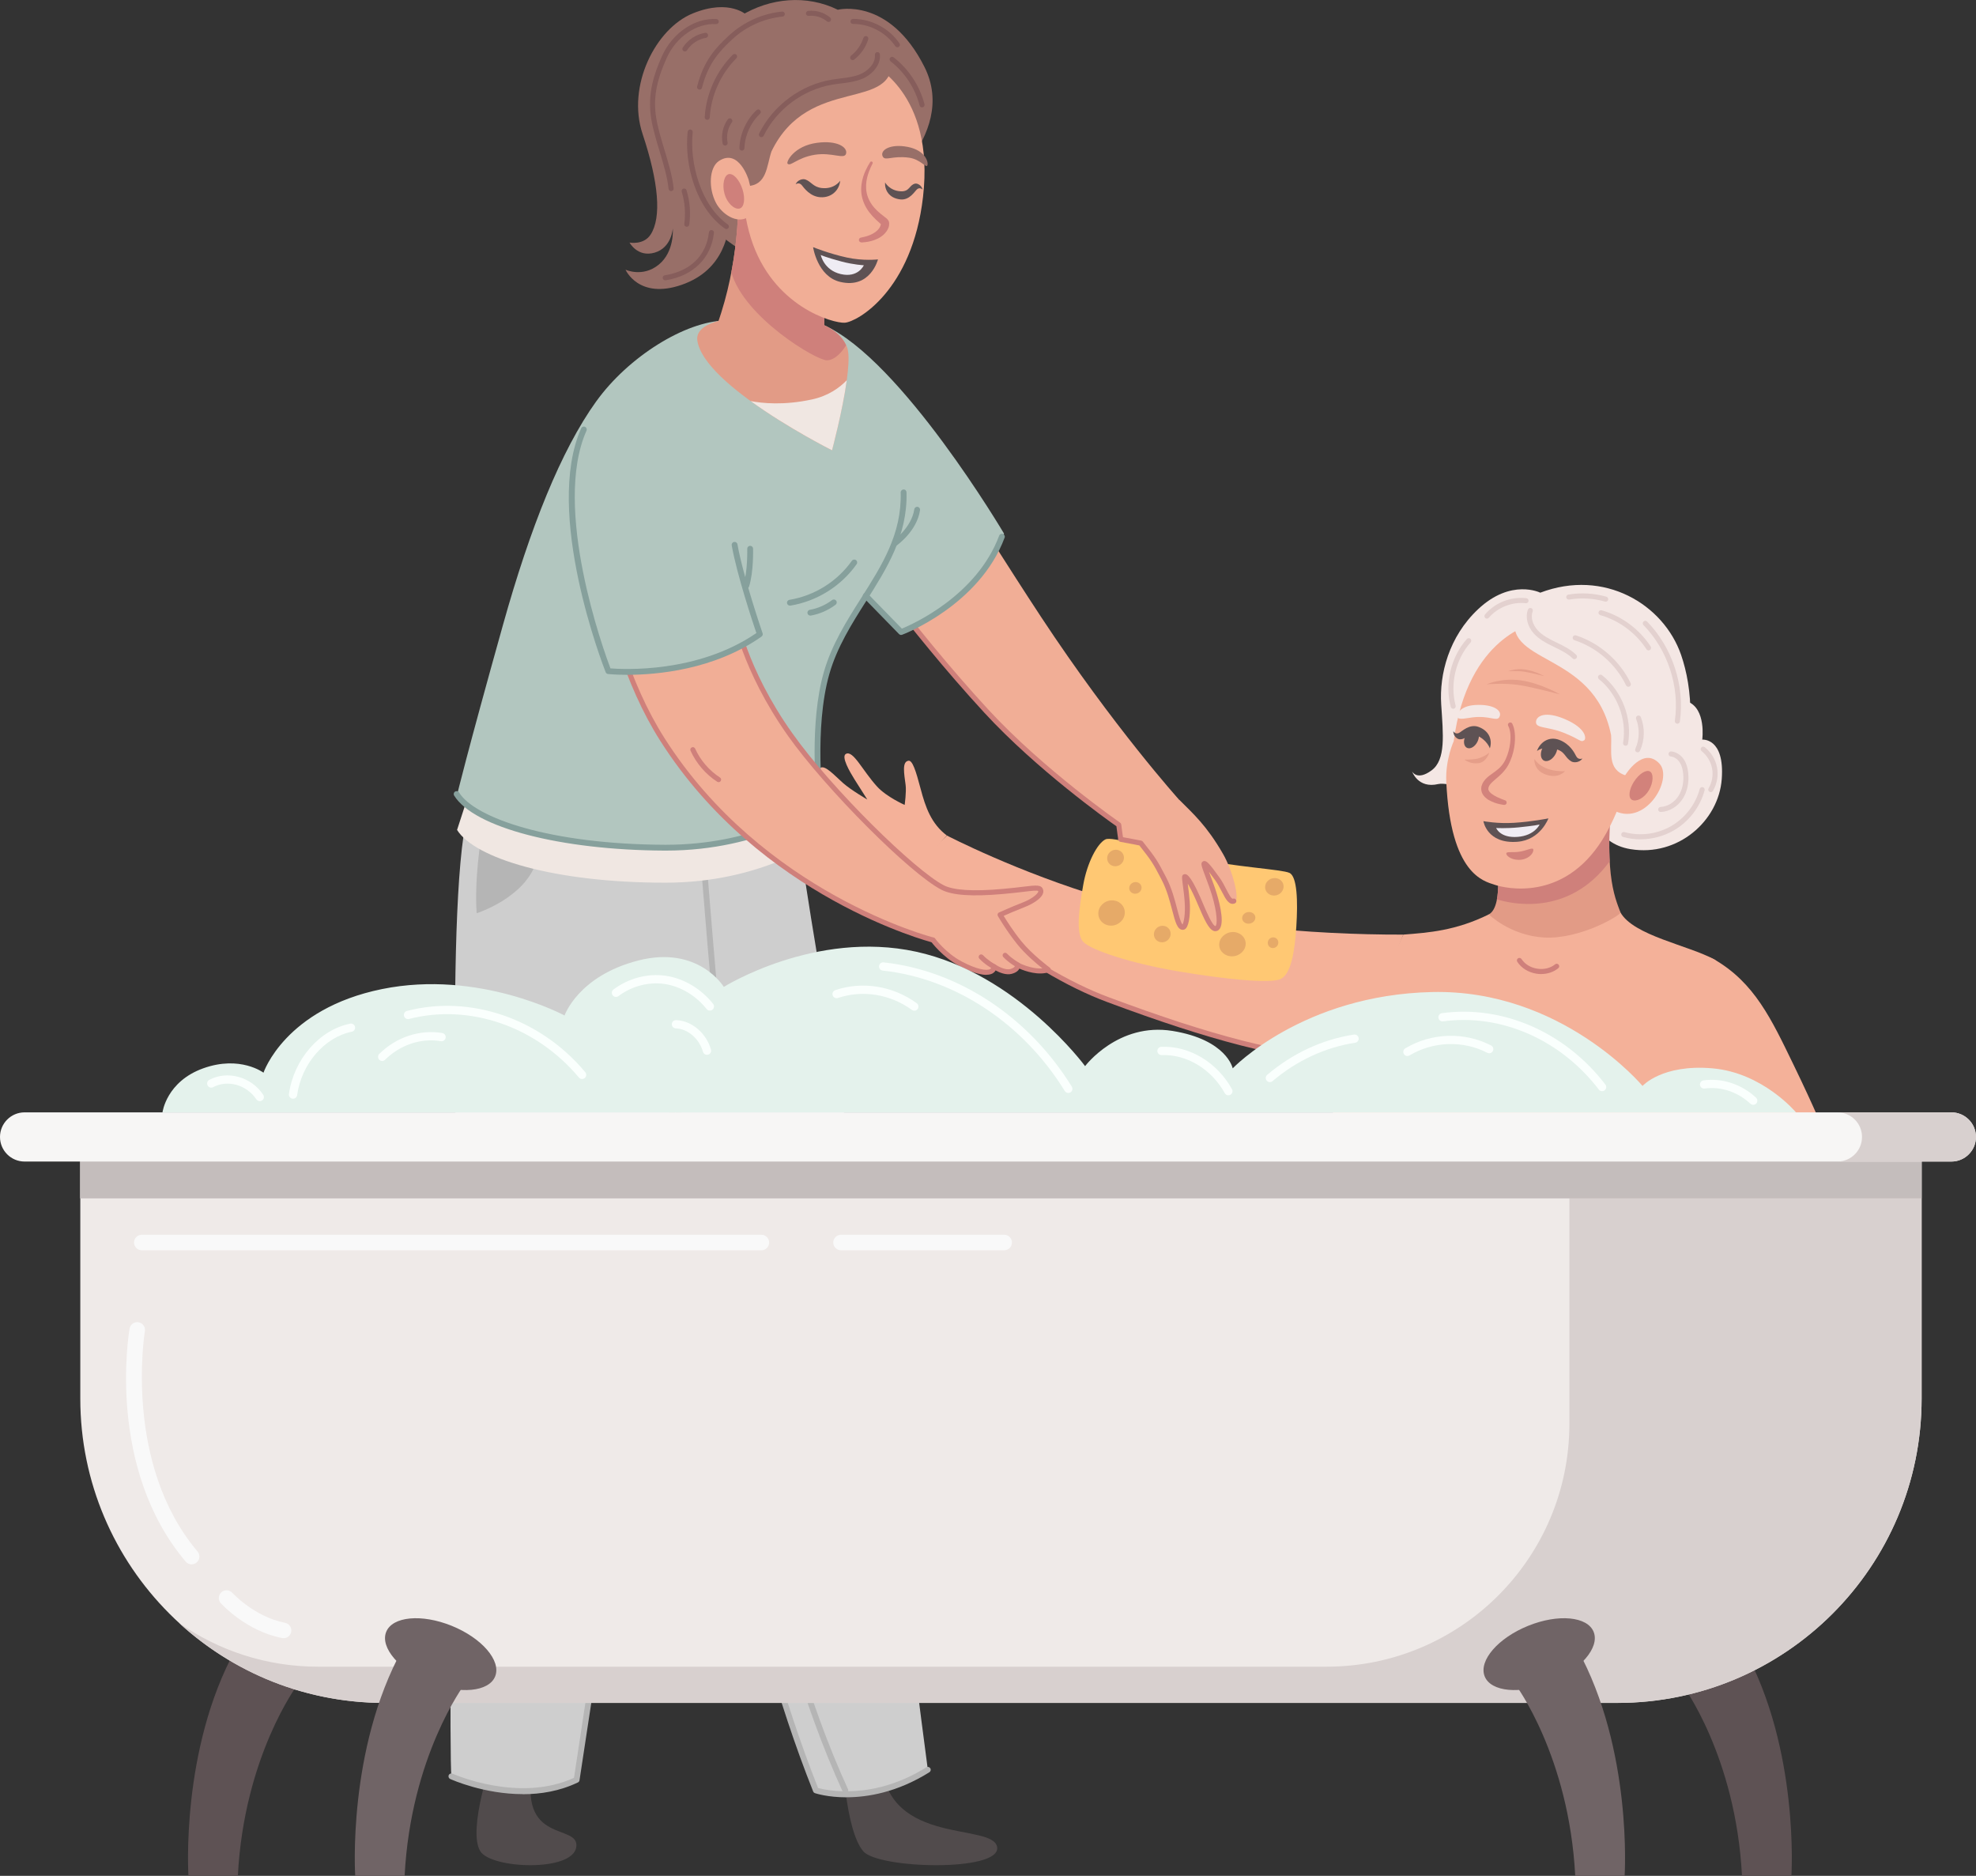 <?xml version="1.0" encoding="UTF-8"?>
<svg id="Layer_2" data-name="Layer 2" xmlns="http://www.w3.org/2000/svg" viewBox="0 0 508.67 482.79">
  <rect x="0" y="0" width="508.67" height="482.79" fill="#333333" stroke="none"/>
  <defs>
    <style>
      .cls-1 {
        fill: #f4b199;
      }

      .cls-2 {
        fill: #efeae8;
      }

      .cls-3 {
        fill: #5e5254;
      }

      .cls-4 {
        fill: #f0e7e2;
      }

      .cls-5 {
        fill: #86a09c;
      }

      .cls-6 {
        fill: #fafffd;
      }

      .cls-7 {
        fill: #706466;
      }

      .cls-8 {
        fill: #986f68;
      }

      .cls-9 {
        fill: #e3d1cf;
      }

      .cls-10 {
        fill: #efecf3;
      }

      .cls-11 {
        fill: #f0edf4;
      }

      .cls-12 {
        fill: #e4f2ec;
      }

      .cls-13 {
        fill: #e29b86;
      }

      .cls-14 {
        fill: #f9f9f9;
      }

      .cls-15 {
        fill: #d3837c;
      }

      .cls-16 {
        fill: #f7f6f5;
      }

      .cls-17 {
        fill: #865d5b;
      }

      .cls-18 {
        fill: #cf807b;
      }

      .cls-19 {
        fill: #d0807c;
      }

      .cls-20 {
        fill: #e59e89;
      }

      .cls-21 {
        fill: #e6aa68;
      }

      .cls-22 {
        fill: #c4bdbc;
      }

      .cls-23 {
        fill: #f4e7e4;
      }

      .cls-24 {
        fill: #b2c6bf;
      }

      .cls-25 {
        fill: #514b4c;
      }

      .cls-26 {
        fill: #d2827b;
      }

      .cls-27 {
        fill: #f1ae96;
      }

      .cls-28 {
        fill: #cecece;
      }

      .cls-29 {
        fill: #ffc873;
      }

      .cls-30 {
        fill: #b5b5b5;
      }

      .cls-31 {
        fill: #d8d0cf;
      }
    </style>
  </defs>
  <g id="_2" data-name="2">
    <g>
      <path class="cls-27" d="m288,211.25c.5,4.99,1.25,8.87,1.25,8.87l8.5.75-4-9.25-5.75-.37Z"/>
      <path class="cls-27" d="m227.61,105.4c18,16,21.73,25.05,40.39,53.39,18.67,28.33,35.5,47,35.5,47l-13,7.63s-22.14-14.69-36.64-30.44c-17.88-19.42-28.58-35.25-39.58-47.58l13.33-30Z"/>
      <path class="cls-18" d="m288.83,218.6c-.31,0-.58-.22-.64-.54-.4-2.27-.7-4.61-.8-5.41-2.3-1.61-20.49-14.55-34.01-29.23-10.51-11.42-18.53-21.57-25.61-30.54-4.86-6.16-9.45-11.97-13.99-17.06-.24-.27-.22-.68.05-.92.27-.24.68-.22.92.05,4.56,5.11,9.16,10.94,14.04,17.12,7.06,8.94,15.07,19.08,25.54,30.46,14.29,15.52,33.84,29.08,34.03,29.21.15.11.25.27.28.46,0,.03.34,2.89.83,5.63.06.35-.17.69-.53.75-.04,0-.08,0-.11,0Z"/>
      <path class="cls-8" d="m192.33,3.96s-4.4-4.4-13.97-.52c-9.57,3.88-17.08,18.63-12.94,31.05,4.14,12.42,4.92,21.47,2.07,25.87-1.8,2.78-5.43,2.07-5.43,2.07,0,0,2.07,3.88,6.47,2.59,4.4-1.29,4.66-6.21,4.66-6.21,0,0,.52,5.95-3.62,9.31-4.14,3.36-8.54,1.29-8.54,1.29,0,0,3.36,7.76,14.49,3.88,11.13-3.88,12.16-13.71,12.42-17.85s4.4-51.49,4.4-51.49Z"/>
      <g>
        <path class="cls-3" d="m448.43,482.79h12.72s2.12-32.45-12.19-58.4l-15.9,9.19s13.78,18.39,15.37,49.21Z"/>
        <path class="cls-3" d="m425.12,431.42c1.57,4.02,9.12,4.74,16.88,1.6,7.75-3.14,12.77-8.95,11.2-12.98-1.57-4.02-9.12-4.74-16.88-1.6-7.75,3.14-12.77,8.95-11.2,12.98Z"/>
      </g>
      <g>
        <path class="cls-3" d="m61.23,482.79h-12.72s-2.12-32.45,12.19-58.4l15.9,9.19s-13.78,18.39-15.37,49.21Z"/>
        <path class="cls-3" d="m84.54,431.42c-1.57,4.02-9.12,4.74-16.88,1.6-7.75-3.14-12.77-8.95-11.2-12.98,1.57-4.02,9.12-4.74,16.88-1.6,7.75,3.14,12.77,8.95,11.2,12.98Z"/>
      </g>
      <path class="cls-1" d="m243.75,215.04c-4-3-5.5-7.25-6.75-12s-2.12-7.38-3.12-7.25c-1.75.22-1.12,3.38-.75,6.25.23,1.77-.25,5.12-.25,5.12,0,0-4.68-2.06-7.12-4.75-3.75-4.12-6.12-9.38-8-8.38-1.29.69,1,4.62,2.25,6.62s3.25,5.12,3.25,5.12c0,0-4.12-2.38-6.25-4.25s-4.62-4.75-5.88-3.88,2.12,4.88,4,6.75,4.62,4.38,4.62,4.38c0,0-2.88-.75-5.38-1.75s-4.25-2.38-4.88-1.38,7.12,7,13.62,11.12,12.62,7.62,12.62,7.62l8-9.38Z"/>
      <path class="cls-25" d="m226.98,454.13c1.8,21.04,28.83,14.91,29.71,21.3.88,6.4-30.59,5.57-34.46,1.04-4.69-5.49-5.36-24.68-5.36-24.68l10.11,2.33Z"/>
      <path class="cls-25" d="m137.36,454.13c-4.56,21.04,12,14.91,10.98,21.3-1.02,6.4-21.84,5.57-24.69,1.04-3.46-5.49,3.3-24.68,3.3-24.68l10.41,2.33Z"/>
      <path class="cls-28" d="m120.36,209.56c-6.16,24.74-1.52,125.47-2.42,142.16-2.1,38.95-2.22,101.19-1.74,105.45,0,0,17.49,7.95,32.24.88,0,0,11.06-72.65,14.6-96.31,4.19-28.07,7.96-61.76,7.96-61.76l13.33,59.53s6.66,53.57,25.7,101.29c0,0,13.3,4.42,28.82-5.3,0,0-10.49-78.95-11.75-102.8-1.26-23.86-21.3-126.53-21.56-140.67l-85.19-2.47Z"/>
      <g>
        <path class="cls-30" d="m134.58,461.76c-9.94,0-18.19-3.68-18.69-3.9-.38-.17-.54-.62-.37-.99.17-.38.62-.54.99-.37.17.08,17.07,7.59,31.25,1.06.89-5.82,11.18-73.43,14.54-95.91,4.14-27.74,8.83-67.29,8.88-67.68l4.41-31.76c.03-.23.17-.43.36-.54l11.85-6.93c.36-.21.82-.09,1.03.27.21.36.09.82-.27,1.03l-11.54,6.75-4.36,31.38c-.04.38-4.73,39.95-8.88,67.71-3.49,23.39-14.49,95.59-14.6,96.31-.04.25-.19.46-.42.56-4.69,2.25-9.61,3.03-14.18,3.03Z"/>
        <path class="cls-30" d="m176.29,267.29c-.38,0-.71-.29-.75-.68-.04-.41.26-.78.67-.82,5.46-.54,10.5-4.1,10.55-4.14.34-.24.81-.16,1.05.17.24.34.16.81-.17,1.05-.22.16-5.41,3.84-11.28,4.41-.02,0-.05,0-.07,0Z"/>
        <path class="cls-30" d="m217.91,462.58c-4.8,0-7.86-.98-8.12-1.07-.21-.07-.38-.23-.46-.43-18.86-47.26-25.68-100.94-25.75-101.47l-13.32-59.46c-.09-.4.16-.81.57-.9.41-.09.81.16.9.57l13.33,59.53c.08.61,6.84,53.84,25.53,100.83,2.11.57,14.16,3.26,27.86-5.32.35-.22.81-.11,1.03.24.22.35.11.81-.24,1.03-8.29,5.19-15.92,6.44-21.34,6.44Z"/>
        <path class="cls-30" d="m217.63,461.59c-.28,0-.56-.16-.68-.44-21.12-46.15-25.77-99.53-25.95-101.59l-17.77-76.39c-.09-.4.16-.81.56-.9.4-.1.81.16.9.56l17.78,76.44s.01.07.02.11c.04.54,4.5,54.56,25.82,101.14.17.38,0,.82-.37.99-.1.05-.21.07-.31.07Z"/>
        <path class="cls-30" d="m135.89,356.51c-.23,0-.46-.11-.61-.31-2.12-2.94-2.99-6.64-2.38-10.15.07-.41.46-.68.87-.61.41.07.68.46.61.87-.54,3.11.24,6.4,2.12,9.02.24.34.17.8-.17,1.05-.13.1-.29.14-.44.14Z"/>
        <path class="cls-30" d="m153.54,363.37c-.14,0-.28-.04-.4-.12-.35-.22-.45-.69-.23-1.04,3.18-5,5.13-10.75,5.65-16.64.04-.41.41-.71.81-.68.41.04.72.4.68.81-.54,6.12-2.58,12.11-5.88,17.31-.14.22-.39.35-.63.35Z"/>
        <path class="cls-30" d="m211.85,357.62c-.17,0-.34-.06-.48-.17-4.23-3.48-6.94-8.54-7.44-13.87-.04-.41.26-.78.68-.82.42-.04.78.26.82.68.47,4.93,2.98,9.62,6.9,12.85.32.26.37.74.1,1.06-.15.18-.36.27-.58.27Z"/>
        <path class="cls-30" d="m184.12,258.31c-.38,0-.71-.29-.75-.69-.03-.29-2.53-29.09-3.22-39.38-.03-.41.29-.77.7-.8.41-.02.77.29.8.7.68,10.27,3.19,39.06,3.21,39.35.04.41-.27.78-.68.81-.02,0-.04,0-.07,0Z"/>
        <path class="cls-30" d="m123.86,215.48s-1.8,10.89-1.15,19.56c0,0,11.68-3.71,15.03-12.38l-13.88-7.18Z"/>
      </g>
      <path class="cls-4" d="m211.3,215.92s-14.91,11.26-40.03,11.26c-28.81,0-49.09-6.33-53.61-13.58l3.83-11.81s20.5,12,48,11.5,39.5-8,39.5-8l2.3,10.63Z"/>
      <path class="cls-23" d="m434.41,180.55c4.88,1.86,3.79,9.81,3.79,9.81,0,0,5.81-.57,5.02,10.15-.79,10.72-11.22,20.04-23.47,18.04-9.18-1.5-10.22-9.99-10.22-9.99l24.88-28Z"/>
      <path class="cls-23" d="m414,214.79s10,3.25,16.5-10.5,5.15-27.38,2.25-35.75c-4.5-13-19.75-22.25-36.25-16,0,0-7.5-3.75-16,4.25-7.54,7.09-10,16.75-9.5,24.5s1.25,14.25-2.5,17-5,.25-5,.25c0,0,1.5,4.5,6.75,3.25s43.75,13,43.75,13Z"/>
      <path class="cls-1" d="m383.25,235.34c-8.5,4.2-15.5,4.7-22,5.2,0,0-10.58,22.08-13.25,29.75-2.67,7.67-6.33,21.33-6.33,21.33h90.33s16-41,9.33-44.67c-6.67-3.67-20.86-6.14-24.2-12.14-3.33-6-33.89.53-33.89.53Z"/>
      <path class="cls-13" d="m397.5,241.29c-8.75-.5-14.25-5.95-14.25-5.95,4.13-2.16,1.75-16.3,1.75-16.3l22.8-17.49,7.6-1.42c-2.75,24.29.16,30.42,1.74,34.69.29.64-10.38,7-19.64,6.47Z"/>
      <path class="cls-18" d="m414.37,221.69c-.17-3.02-.16-6.74.12-11.39l-.99-1.68-28.43,10.89c.26,1.71,1.05,7.77.27,11.95,2.97.95,18.26,4.91,29.02-9.77Z"/>
      <path class="cls-1" d="m384.74,227.71c2.79.94,17.68,4.41,27.72-11.53,5.36-8.51,9.48-23.06,9.13-30.03-.35-6.97-4.38-29.25-26.47-25.74,0,0-17.31,3.07-20.9,30.36,0,0-2.18,4.72-1.91,10.44,1.1,23.9,9.69,25.57,12.44,26.5Z"/>
      <path class="cls-23" d="m390.41,157.49c-4.62,13.86,19.95,9.53,24.32,31.71.27,4.07-1.14,8.91,3.89,10.41l6.92-5.7s5.42-13.82-1.43-27.73c-6.84-13.89-28.31-18.81-33.7-8.68Z"/>
      <g>
        <path class="cls-23" d="m385.96,184.57c-.69,1.19-2.48-.46-6.85.06-1.39.17-3.57.71-3.9,0-.36-.75.58-2.94,4.53-3.18,4.86-.29,7.13,1.54,6.22,3.11Z"/>
        <path class="cls-23" d="m395.4,185.85c0,1.67,2.89,1.07,7.15,2.75,4.43,1.75,4.28,2.56,5.27,1.92.51-.33.69-3-4.93-5.42-5-2.15-7.48-.92-7.49.75Z"/>
      </g>
      <g>
        <path class="cls-26" d="m394.72,218.67c.11.72-.88,2.24-2.98,2.57-2.18.34-3.87-.78-3.98-1.49s1.51-.25,3.43-.55c1.92-.3,3.42-1.24,3.53-.53Z"/>
        <g>
          <path class="cls-3" d="m398.6,210.63s-4.26.86-8.84,1.14c-4.32.27-7.9-.43-7.9-.43,0,0,.91,5.91,8.76,5.31,5.94-.46,7.98-6.02,7.98-6.02Z"/>
          <path class="cls-11" d="m390.68,215.39c-4.53.35-5.53-2.29-5.53-2.29,0,0,2.55.16,5.78-.16,4.1-.41,5.4-.73,5.4-.73,0,0-1.23,2.84-5.66,3.18Z"/>
        </g>
      </g>
      <path class="cls-15" d="m389.29,186.25s.04.09.12.26c.07.15.22.53.31.88.19.75.32,1.81.27,3.07-.05,1.26-.27,2.71-.77,4.21-.25.74-.56,1.5-.96,2.23-.42.77-.98,1.46-1.56,2.08-1.17,1.23-2.64,2.17-3.25,3.11-.17.23-.24.47-.3.7h0c-.02.12.02-.13.02-.1h0s0,.04,0,.04v.07s-.02.13-.02.13l-.02.26s.02.06.05.14c.11.35.48.73.89,1.03.84.62,1.75.98,2.36,1.24.31.12.56.21.73.28.16.06.25.09.25.09h.04c.31.13.48.47.37.79-.1.27-.37.43-.65.4,0,0-.11-.01-.31-.04-.2-.03-.48-.08-.84-.16-.72-.16-1.74-.45-2.93-1.14-.56-.39-1.24-.9-1.62-1.86-.1-.24-.14-.59-.17-.88l.02-.27v-.13s.01-.07.01-.07v-.03s.02-.14.02-.14v-.02c.13-.46.32-.93.6-1.31.54-.79,1.23-1.32,1.88-1.78.65-.47,1.28-.91,1.85-1.4.58-.49,1.04-1.05,1.43-1.64.41-.63.68-1.32.93-2,.48-1.35.72-2.7.78-3.85.08-1.15-.05-2.1-.22-2.71-.09-.33-.14-.46-.23-.66-.08-.17-.13-.26-.13-.26-.15-.3-.03-.66.27-.81.3-.15.66-.03.81.27,0,0,0,0,0,.01Z"/>
      <path class="cls-1" d="m418.41,199.45s4.58-7.5,8.79-2.89c3.66,4.01-3.85,16.76-12.22,11.77.73-3.42,1.71-6.57,3.43-8.88Z"/>
      <path class="cls-26" d="m424,204.08c-1.45,1.87-3.48,2.43-4.21,1.51-.73-.92-.16-3.19,1.29-5.06,1.45-1.87,3.21-2.64,3.95-1.72.73.92.42,3.4-1.03,5.27Z"/>
      <path class="cls-20" d="m402.88,198.47s-5.51.47-7.89-3.1c0,0-.31,2.83,2.96,3.99,3.27,1.16,4.93-.89,4.93-.89Z"/>
      <path class="cls-20" d="m383.36,193.7s-.64,2.48-2.83,2.73c-2.18.25-3.53-.93-3.53-.93,0,0,2.28.05,3.51-.3,1.95-.57,2.84-1.5,2.84-1.5Z"/>
      <g>
        <path class="cls-20" d="m401.55,178.72s-6.6-1.79-10.47-2.4c-3.87-.6-8.38-.2-8.38-.2,0,0,3.77-1.73,8.87-1,5.11.74,9.98,3.59,9.98,3.59Z"/>
        <path class="cls-20" d="m397.59,174.04s-3.27-.87-5.19-1.16c-1.92-.29-4.15-.11-4.15-.11,0,0,1.86-.82,4.39-.45,2.53.36,4.95,1.73,4.95,1.73Z"/>
      </g>
      <g>
        <g>
          <path class="cls-3" d="m377.26,189.38c-.64,1.29-.48,2.67.37,3.09.85.42,2.06-.28,2.7-1.57.64-1.29.48-2.67-.37-3.09-.85-.42-2.06.28-2.7,1.57Z"/>
          <path class="cls-3" d="m383.52,192.6s-.71-2.24-3.56-3.4c-1.99-.82-2.36,1.18-4.24,1.07-.68-.04-1.66-.95-1.59-2.1,0,0,.48.92,1.42.48.76-.35,2.71-2.47,5.13-1.54,2.94,1.12,3.47,3.64,2.84,5.5Z"/>
        </g>
        <g>
          <path class="cls-3" d="m396.72,193.55c.28-1.46,1.44-2.78,2.58-2.95,1.14-.18,1.83.86,1.55,2.32-.28,1.45-1.44,2.78-2.58,2.95-1.14.18-1.83-.86-1.55-2.32Z"/>
          <path class="cls-3" d="m395.65,193.29s1.62-1.45,4.98-.46c2.36.69,2.12,2.08,3.85,3.13.67.4,2.15.33,2.88-.75,0,0-1.07.48-1.61-.58-.44-.86-1.56-3.12-4.32-4.19-2.81-1.08-5.06.74-5.78,2.85Z"/>
        </g>
      </g>
      <path class="cls-1" d="m441.33,246.95c10.33,6,14.67,15.33,20.33,27,5.67,11.67,8.33,18.33,8.33,18.33h-33s-4.88-7.77-10.67-14c-8.67-9.33,4.78-37.27,15-31.33Z"/>
      <path class="cls-1" d="m361.25,240.54c-23.75.08-53.75-2.5-76.5-9.25s-41-16.25-41-16.25l-8,8.25s24,24.5,49.5,34,42.75,14.25,62.5,16l13.5-32.75Z"/>
      <path class="cls-18" d="m347.75,273.94s-.04,0-.06,0c-18.76-1.66-35.75-6.01-62.67-16.04-5.18-1.93-10.69-4.63-16.38-8.02-.31-.18-.41-.58-.23-.89.18-.31.58-.41.89-.23,5.62,3.35,11.06,6.02,16.17,7.92,26.8,9.98,43.69,14.31,62.33,15.96.36.03.62.35.59.7-.03.34-.31.59-.65.59Z"/>
      <g>
        <path class="cls-9" d="m418.46,191.93s-.07,0-.11,0c-.35-.06-.59-.4-.53-.75,1.02-5.99-1.48-12.58-6.22-16.39-.28-.22-.32-.63-.1-.91.23-.28.63-.33.91-.1,5.17,4.16,7.8,11.07,6.69,17.62-.05.32-.33.54-.64.54Z"/>
        <path class="cls-9" d="m421.57,193.63c-.09,0-.18-.02-.27-.06-.33-.15-.47-.53-.32-.86,1.08-2.37,1.15-5.24.2-7.67-.13-.33.03-.71.37-.84.34-.13.71.03.84.37,1.09,2.79,1.01,5.96-.23,8.68-.11.24-.35.38-.59.38Z"/>
        <path class="cls-9" d="m405.3,169.66c-.16,0-.33-.06-.46-.19-1.29-1.27-3.02-2.11-4.69-2.92l-.17-.08c-1.92-.93-3.76-1.9-5.14-3.42-1.64-1.82-2.24-4.24-1.51-6.16.13-.34.5-.5.84-.38.34.13.5.5.38.84-.56,1.47-.06,3.36,1.26,4.83,1.22,1.35,2.87,2.21,4.74,3.12l.17.08c1.77.85,3.59,1.74,5.04,3.16.26.25.26.66,0,.92-.13.13-.29.19-.46.19Z"/>
        <path class="cls-9" d="m431.79,186.26s-.06,0-.09,0c-.36-.05-.6-.38-.55-.73,1.25-8.83-1.84-18.27-8.08-24.65-.25-.26-.25-.67.01-.92.26-.25.67-.25.92.01,6.51,6.66,9.74,16.52,8.44,25.74-.05.32-.32.56-.64.56Z"/>
        <path class="cls-9" d="m424.39,167.4c-.21,0-.42-.1-.55-.3-2.73-4.21-7.06-7.41-11.88-8.78-.35-.1-.55-.46-.45-.8.1-.34.46-.54.8-.45,5.12,1.46,9.72,4.86,12.61,9.32.2.3.11.7-.19.9-.11.07-.23.1-.35.1Z"/>
        <path class="cls-9" d="m413.36,154.86c-.06,0-.12,0-.18-.03-2.98-.85-6.17-1.03-9.23-.52-.35.05-.69-.18-.75-.53-.06-.35.18-.69.53-.75,3.25-.55,6.64-.36,9.8.55.34.1.54.46.44.8-.08.28-.34.47-.62.47Z"/>
        <path class="cls-9" d="m382.77,159.22c-.15,0-.3-.05-.42-.16-.27-.23-.31-.64-.07-.92,2.59-3.04,6.66-4.64,10.63-4.18.36.04.61.36.57.72-.04.36-.36.61-.72.57-3.49-.4-7.21,1.06-9.49,3.73-.13.15-.31.23-.5.23Z"/>
        <path class="cls-9" d="m374.09,182.41c-.29,0-.55-.19-.63-.48-1.6-5.98.03-12.84,4.14-17.47.24-.27.65-.29.92-.05.27.24.29.65.05.92-3.83,4.31-5.35,10.7-3.86,16.27.09.35-.11.7-.46.8-.06.02-.11.02-.17.02Z"/>
        <path class="cls-9" d="m422.3,216.02c-1.5,0-3.01-.2-4.47-.6-.35-.09-.55-.45-.46-.8.09-.35.45-.55.8-.46,4.01,1.1,8.38.54,11.99-1.53,3.61-2.07,6.3-5.56,7.39-9.57.09-.35.45-.55.8-.46.35.09.55.45.46.8-1.17,4.35-4.09,8.12-8,10.36-2.59,1.48-5.55,2.25-8.51,2.25Z"/>
        <path class="cls-9" d="m440.39,203.87c-.11,0-.23-.03-.33-.09-.31-.18-.41-.58-.23-.89.9-1.52,1.23-3.38.9-5.12-.32-1.73-1.3-3.35-2.69-4.45-.28-.22-.33-.63-.11-.91.22-.28.63-.33.91-.11,1.63,1.28,2.78,3.19,3.17,5.23.38,2.04,0,4.23-1.06,6.02-.12.2-.34.32-.56.32Z"/>
        <path class="cls-9" d="m427.5,208.99c-.35,0-.63-.27-.65-.62-.02-.36.26-.66.62-.68,1.79-.08,3.57-1.18,4.64-2.87.96-1.52,1.38-3.53,1.19-5.64-.11-1.23-.41-2.2-.9-2.96-.57-.87-1.43-1.44-2.29-1.52-.36-.03-.62-.35-.59-.71.03-.36.34-.63.71-.59,1.26.11,2.48.9,3.27,2.1.61.94.97,2.1,1.1,3.55.22,2.4-.27,4.69-1.38,6.46-1.29,2.05-3.47,3.38-5.68,3.47,0,0-.02,0-.03,0Z"/>
        <path class="cls-9" d="m419.18,176.76c-.24,0-.48-.14-.59-.37-2.6-5.43-7.57-9.77-13.3-11.62-.34-.11-.53-.48-.42-.82.11-.34.47-.53.82-.42,6.06,1.96,11.32,6.55,14.08,12.3.15.32.02.71-.31.87-.09.04-.19.06-.28.06Z"/>
      </g>
      <path class="cls-24" d="m231.98,162.68s20.09-7.83,26.48-25.35c0,0-26.46-44.79-46.3-53.61l-9.19,46.34s18.03,22.62,29.01,32.62Z"/>
      <path class="cls-24" d="m153.5,103.29c8.22-11.44,22.89-20.62,33.25-20.8,19.93-.34,31.09.8,36.99,12.06,5.71,10.9,8.35,33.89,6.43,43.16-3.22,15.55-12.6,18.23-17.42,35.38-4.02,14.29-1.45,33.83-1.45,33.83,0,0-14.91,11.26-40.03,11.26-28.81,0-49.09-6.33-53.61-13.58,0,0,2.43-10.24,11.83-43.81,7-25,14.91-44.86,24-57.5Z"/>
      <path class="cls-5" d="m171.45,218.92c-.12,0-.23,0-.35,0-26.83-.11-49.11-5.94-54.19-14.16-.22-.35-.11-.82.24-1.03.35-.22.81-.11,1.03.24,4.07,6.59,23.55,13.33,52.92,13.45.12,0,.23,0,.35,0,22.29,0,36.56-9.08,38.93-10.7-.33-3.03-2.05-20.63,1.68-33.69,2.04-7.15,5.9-13.24,9.63-19.12,5.38-8.48,10.46-16.5,10.17-27.16-.01-.41.32-.76.73-.77.45-.02.76.31.77.73.3,11.12-5.14,19.71-10.4,28.01-3.67,5.8-7.47,11.79-9.46,18.73-3.99,13.96-1.61,33.34-1.59,33.54.03.27-.08.53-.3.69-.15.11-15.31,11.24-40.18,11.24Z"/>
      <path class="cls-13" d="m179.51,87.6c1.59,11.71,34.67,28.3,34.67,28.3,0,0,5.8-21.61,3.86-26.59-1.95-4.97-8.6-8.02-20.15-8.05-11.55-.03-18.96,2.08-18.38,6.34Z"/>
      <path class="cls-4" d="m214.18,115.9s2.7-10.06,3.8-18.04c-1.78,1.85-4.67,4.02-8.98,4.95-7.26,1.57-12.86.98-15.77.41,9.7,7.03,20.95,12.67,20.95,12.67Z"/>
      <path class="cls-8" d="m191.88,64.84s-19.93-8.57-16.66-35.22c2.94-23.96,24.46-34.95,40.45-27.11,0,0,13.2-3.36,22.29,14.68,9.09,18.04-14.17,34.53-14.17,34.53l-31.9,13.12Z"/>
      <path class="cls-13" d="m183.52,86.43c6.51-15.93,6.45-32.15,6.45-32.15l13.15-.6,13.8,2.94c-2.35,8.62-6.32,25.03-4.13,32.65.41,1.42-7.33,5.06-14.31,4.31-7.85-.84-15.36-6.17-14.96-7.16Z"/>
      <path class="cls-18" d="m212.16,83.71c0-5.43,1.21-12.3,2.57-18.34l-21.56-11.23-3.2.15s.02,6.75-1.71,15.81c3.34,11.63,21.84,22.63,24.59,22.63s4.96-3.88,4.96-3.88c-.98-2.12-2.86-3.86-5.66-5.14Z"/>
      <path class="cls-27" d="m217.47,83.06c-2.89.2-18.59-4.07-24.16-21.72-2.97-9.43-2.57-20.44-.5-26.98s11.46-26.71,31.58-17.86c0,0,16.3,7.3,13.22,34.17-2.77,24.15-16.91,32.17-20.14,32.39Z"/>
      <path class="cls-8" d="m229.61,14.91c.94,14.32-21.34,4.08-31.02,24.07-1.27,3.8-1.14,8.75-6.29,8.92l-5.16-7.14s-1.71-14.49,8.28-26c9.97-11.49,31.6-10.82,34.19.15Z"/>
      <g>
        <path class="cls-8" d="m227.25,40.31c.64,1.19,2.44-.3,6.73.27,2.95.39,4.38,2.71,4.73,2.03.37-.73-.4-3.88-4.99-4.79-4.69-.93-7.31.92-6.47,2.49Z"/>
        <path class="cls-8" d="m217.8,39.55c-.44,1.58-3.58-.42-8.03.28-4.63.74-6.27,3.15-7.04,2.28-.39-.44,1.61-4.54,7.57-5.35,5.3-.72,7.94,1.2,7.5,2.78Z"/>
      </g>
      <path class="cls-19" d="m221.79,62.41s.39-.02,1.13-.11c.77-.11,1.84-.3,3.08-.91.62-.31,1.26-.74,1.84-1.38.28-.33.56-.69.76-1.14.1-.22.21-.45.25-.73.03-.13.04-.28.04-.44,0-.08,0-.15,0-.25l-.02-.14v-.07s-.01-.03-.01-.03v-.02s-.06-.21-.06-.21c.03.03-.22-.43-.37-.56-.1-.1-.2-.19-.28-.26l-.49-.39-.91-.71c-.59-.48-1.15-1-1.65-1.56-1-1.13-1.71-2.47-1.99-3.85-.29-1.38-.16-2.74.1-3.88.26-1.14.66-2.06.93-2.69.31-.63.48-.98.48-.98v-.02c.1-.18.02-.4-.16-.48-.17-.08-.38-.02-.47.14,0,0-.21.36-.58.98-.34.64-.83,1.57-1.21,2.79-.37,1.21-.65,2.73-.44,4.37.2,1.64.93,3.32,1.98,4.71.53.7,1.12,1.34,1.72,1.91l.9.82.4.37.14.14s-.15-.29-.06-.08c-.11-.38-.03-.1-.06-.19h0s0,0,0,0h0s0,0,0,0c0,0,0,.02,0,.03,0,.03,0,.07-.03.12-.02.09-.04.21-.08.33-.06.24-.2.47-.35.7-.31.44-.73.82-1.18,1.12-.89.59-1.83.89-2.45,1.05-.66.17-1.08.24-1.08.24-.34.06-.56.39-.5.72.06.31.34.53.65.51h.04Z"/>
      <path class="cls-27" d="m192.74,46.35s-2.48-8.27-7.64-4.94c-2.55,1.65-2.78,6.98-.8,10.78,1.49,2.87,5.35,5.51,8.21,3.72,0,0,2.58-.72.22-9.57Z"/>
      <path class="cls-18" d="m186.82,50.76c.99,2.34,2.95,3.48,3.96,2.72s1.03-3.27.04-5.61c-.99-2.34-2.62-3.62-3.63-2.86-1.02.76-1.36,3.42-.37,5.76Z"/>
      <g>
        <path class="cls-3" d="m209.31,63.61s4.13,1.68,8.69,2.67c4.29.93,8.01.48,8.01.48,0,0-1.91,7.63-9.7,5.8-5.89-1.38-7-8.94-7-8.94Z"/>
        <path class="cls-10" d="m216.44,70.54c4.49,1.05,5.93-2.27,5.93-2.27,0,0-2.59-.12-5.78-.97-4.05-1.08-5.3-1.67-5.3-1.67,0,0,.76,3.88,5.14,4.91Z"/>
      </g>
      <g>
        <path class="cls-3" d="m227.84,46.95s1.16,2.17,4.07,2.29c2.27.09,2.11-1.6,3.64-1.98.63-.15,1.75.48,1.95,1.55,0,0-.66-.73-1.41-.11-.61.5-1.9,2.9-4.35,2.62-2.96-.34-4.04-2.52-3.9-4.38Z"/>
        <path class="cls-3" d="m216.29,46.51s-1.49,2.27-4.78,1.88c-2.19-.26-2.66-1.63-4.16-2.19-.69-.26-2.06.09-2.54,1.23,0,0,.9-.65,1.6.24.57.72,2.14,2.93,4.79,3.09,2.84.17,4.85-1.79,5.09-4.25Z"/>
      </g>
      <path class="cls-27" d="m178.61,112.23s5.06,41.72,16.73,63.72c16.47,31.07,47.33,52.5,47.33,52.5l-2.49,13.47s-43.84-10.97-69.67-51.64c-18.59-29.26-19.23-72.39-19.23-72.39l27.33-5.67Z"/>
      <path class="cls-27" d="m242.59,227.79c4.84,2.65,8.53,2.21,14.28,1.62s10.5-1.75,11-.25c.76,2.27-7.42,4.81-10.45,6.28,0,0,4.24,8.25,12.41,14.14,0,0-2.62.98-7.87-1.18,0,0-.21,3.13-6.09.38,0,0,.35,1.62-2.53,1.43-3.88-.25-9.95-4.36-13.17-8.29s2.42-14.14,2.42-14.14Z"/>
      <path class="cls-2" d="m20.67,295.62h474v64.33c0,43.23-35.1,78.33-78.33,78.33H99c-43.23,0-78.33-35.1-78.33-78.33v-64.33h0Z"/>
      <path class="cls-18" d="m240.17,242.58c-.05,0-.11,0-.16-.02-.44-.11-44.39-11.5-70.06-51.92-18.48-29.08-19.32-72.29-19.33-72.73,0-.36.28-.65.64-.66.4.01.65.28.66.64,0,.43.85,43.28,19.12,72.05,25.39,39.97,68.85,51.25,69.28,51.36.35.09.56.44.47.79-.07.3-.34.49-.63.49Z"/>
      <path class="cls-31" d="m20.67,295.62v12.79h383.33v58.02c0,34.53-27.99,62.53-62.53,62.53H81.86c-13.32,0-25.66-4.18-35.8-11.28,13.94,12.8,32.53,20.61,52.95,20.61h317.33c43.26,0,78.33-35.07,78.33-78.33v-64.33H20.67Z"/>
      <rect class="cls-22" x="20.67" y="295.62" width="474" height="12.79"/>
      <path class="cls-16" d="m502.33,286.29H6.33c-3.5,0-6.33,2.84-6.33,6.33h0c0,3.5,2.84,6.33,6.33,6.33h496c3.5,0,6.33-2.84,6.33-6.33h0c0-3.5-2.84-6.33-6.33-6.33Z"/>
      <path class="cls-18" d="m396.75,250.7c-.41,0-.82-.03-1.23-.1-2.08-.33-3.88-1.44-4.93-3.06-.2-.3-.11-.7.19-.9.3-.2.7-.11.9.19.85,1.31,2.32,2.21,4.04,2.48,1.72.27,3.4-.14,4.6-1.12.28-.23.69-.19.91.09.23.28.19.69-.09.91-1.2.98-2.75,1.5-4.39,1.5Z"/>
      <path class="cls-18" d="m253.9,250.9c-2.32,0-5.48-1.51-6.95-2.29-4.33-2.29-7.18-6.14-7.3-6.3-.21-.29-.15-.7.14-.91.29-.21.7-.15.91.14.03.04,2.8,3.77,6.86,5.92,3.85,2.04,6.45,2.45,7.32,1.95.15-.09.33-.24.35-.66.01-.24.15-.45.36-.55.21-.1.46-.08.66.05.63.44,2.54,1.5,3.84,1.15.99-.27,1.24-.71,1.24-.94,0-.23.1-.47.3-.59.19-.13.44-.15.65-.05.04.02,3.27,1.66,6.06,1.41-1.56-1.24-4.4-3.64-6.41-6.13-2.83-3.5-5.03-7.3-5.05-7.34-.09-.16-.11-.35-.06-.52.06-.17.18-.32.35-.39.03-.01,3.13-1.43,5.95-2.51,3.01-1.15,4.28-2.61,4.16-2.98-.09-.28-1.74-.08-3.64.15-1.41.17-3.16.38-5.48.58-7.84.7-13,.35-15.77-1.07-8.06-4.12-29.86-25.97-39.53-39.62-12.07-17.05-14.36-30.94-14.38-31.08-.06-.35.19-.69.54-.74.35-.05.69.19.74.54.02.14,2.27,13.75,14.16,30.53,10.32,14.57,31.75,35.48,39.06,39.21,2.51,1.28,7.58,1.6,15.06.93,2.3-.2,4.04-.41,5.44-.58,3.35-.4,4.6-.55,5.03.73.56,1.67-2.07,3.51-4.93,4.6-2,.77-4.16,1.71-5.21,2.18.73,1.2,2.47,3.96,4.57,6.55,2.75,3.39,7.25,6.74,7.3,6.77.19.14.29.38.26.62-.04.24-.2.44-.42.52-2.74.98-6.18-.24-7.66-.88-.26.49-.81,1.03-1.98,1.34-1.47.39-3.18-.35-4.15-.88-.2.37-.5.61-.75.76-.45.25-1,.36-1.62.36Z"/>
      <path class="cls-18" d="m255.87,249.44c-.1,0-.21-.02-.31-.08-.08-.04-1.99-1.07-3.46-2.63-.25-.26-.23-.67.03-.92.26-.25.67-.23.92.03,1.32,1.4,3.11,2.36,3.12,2.37.32.17.44.56.27.88-.12.22-.34.34-.57.34Z"/>
      <path class="cls-18" d="m262.04,249.02c-.1,0-.21-.02-.31-.08-.08-.04-1.99-1.07-3.46-2.63-.25-.26-.23-.67.03-.92.26-.25.67-.23.92.03,1.32,1.4,3.11,2.36,3.12,2.37.32.17.44.56.27.88-.12.22-.34.34-.57.34Z"/>
      <path class="cls-18" d="m184.98,201.3c-.12,0-.24-.03-.35-.1-2.98-1.92-5.41-4.76-6.87-7.99-.15-.33,0-.71.33-.86.33-.15.71,0,.86.33,1.35,3,3.62,5.64,6.39,7.43.3.19.39.6.19.9-.12.19-.33.3-.55.3Z"/>
      <path class="cls-24" d="m156.61,172.73s22,2.5,39-9.5c0,0-12.64-71.12-32.5-64.5-31.5,10.5-6.5,74-6.5,74Z"/>
      <g>
        <path class="cls-7" d="m104.16,482.79h-12.72s-2.12-32.45,12.19-58.4l15.9,9.19s-13.78,18.39-15.37,49.21Z"/>
        <path class="cls-7" d="m127.48,431.42c-1.57,4.02-9.12,4.74-16.88,1.6-7.75-3.14-12.77-8.95-11.2-12.98,1.57-4.02,9.12-4.74,16.88-1.6,7.75,3.14,12.77,8.95,11.2,12.98Z"/>
      </g>
      <g>
        <path class="cls-7" d="m405.5,482.79h12.72s2.12-32.45-12.19-58.4l-15.9,9.19s13.78,18.39,15.37,49.21Z"/>
        <path class="cls-7" d="m382.18,431.42c1.57,4.02,9.12,4.74,16.88,1.6,7.75-3.14,12.77-8.95,11.2-12.98-1.57-4.02-9.12-4.74-16.88-1.6-7.75,3.14-12.77,8.95-11.2,12.98Z"/>
      </g>
      <path class="cls-5" d="m161.46,173.68c-3.02,0-4.87-.2-4.94-.21-.28-.03-.51-.21-.61-.47-.66-1.67-15.96-41.08-6.3-62.77.17-.38.61-.55.99-.38.38.17.55.61.38.99-8.89,19.94,4.5,56.79,6.16,61.18,3.17.26,22.4,1.33,37.57-9.09-.92-2.71-5.02-15.04-6.35-22.58-.07-.41.2-.8.61-.87.41-.07.8.2.87.61,1.47,8.34,6.42,22.74,6.47,22.89.11.32,0,.66-.28.86-12.18,8.59-27.02,9.84-34.58,9.84Z"/>
      <path class="cls-5" d="m192.11,151.48c-.08,0-.15-.01-.23-.04-.39-.13-.61-.55-.49-.94,1.11-3.5.97-9.19.97-9.25-.01-.41.31-.76.73-.77.41-.02.76.31.77.73,0,.24.16,6-1.03,9.75-.1.32-.4.52-.71.52Z"/>
      <path class="cls-5" d="m230.29,140.61c-.24,0-.47-.11-.62-.32-.24-.34-.15-.81.19-1.04.05-.03,4.79-3.4,5.5-8.17.06-.41.44-.7.85-.63.41.06.69.44.63.85-.8,5.42-5.91,9.03-6.12,9.18-.13.09-.28.13-.43.13Z"/>
      <path class="cls-5" d="m231.98,163.43c-.2,0-.39-.08-.54-.23l-9.11-9.34c-.29-.3-.28-.77.01-1.06.3-.29.77-.28,1.06.01l8.76,8.98c2.92-1.2,19.31-8.54,25.05-23.93.14-.39.58-.59.96-.44.39.14.59.58.44.96-6.52,17.49-26.18,24.92-26.38,24.99-.08.03-.17.05-.26.05Z"/>
      <path class="cls-5" d="m203.34,155.87c-.36,0-.68-.26-.74-.63-.07-.41.21-.79.62-.86,6.44-1.06,12.3-4.72,16.07-10.05.24-.34.71-.42,1.05-.18.34.24.42.71.18,1.05-4,5.66-10.21,9.54-17.05,10.67-.04,0-.08,0-.12,0Z"/>
      <path class="cls-5" d="m208.6,158.44c-.36,0-.67-.25-.74-.62-.07-.41.2-.8.61-.87,2.07-.37,4.05-1.24,5.73-2.51.33-.25.8-.18,1.05.15.25.33.18.8-.15,1.05-1.87,1.41-4.07,2.38-6.37,2.79-.04,0-.09.01-.13.01Z"/>
      <g>
        <path class="cls-17" d="m172.76,49.19c-.33,0-.61-.25-.65-.58-.31-3.03-1.34-6.45-2.34-9.76-.85-2.82-1.73-5.74-2.15-8.39-1-6.37.76-11.47,2.8-16.04,2.66-5.93,8.43-9.84,14-9.52.36.02.63.33.61.69s-.32.63-.69.61c-5.07-.29-10.29,3.31-12.73,8.75-2.69,6-3.47,10.43-2.7,15.31.4,2.56,1.27,5.43,2.11,8.21,1.02,3.37,2.07,6.85,2.39,10.01.04.36-.22.68-.58.71-.02,0-.04,0-.07,0Z"/>
        <path class="cls-17" d="m176.79,58.36s-.06,0-.09,0c-.36-.05-.6-.38-.55-.73.38-2.75.16-5.62-.66-8.28-.11-.34.09-.71.43-.81.34-.11.71.09.81.43.87,2.84,1.11,5.9.7,8.84-.04.33-.32.56-.64.56Z"/>
        <path class="cls-17" d="m171.24,72.14c-.31,0-.59-.23-.64-.55-.06-.35.19-.69.54-.74,6.55-1.03,10.69-5.06,11.36-11.07.04-.36.36-.62.72-.57.36.04.61.36.57.72-.72,6.54-5.38,11.1-12.45,12.21-.03,0-.07,0-.1,0Z"/>
        <path class="cls-17" d="m196,35.3c-.1,0-.19-.02-.29-.07-.32-.16-.45-.55-.29-.87,3.57-7.21,10.71-12.52,18.65-13.85.74-.12,1.48-.22,2.23-.31,1.79-.22,3.49-.43,5.07-1.07,1.98-.8,4.03-2.71,3.85-5.02-.03-.36.24-.67.6-.7.36-.03.67.24.7.6.23,2.96-2.25,5.35-4.66,6.32-1.74.7-3.6.93-5.4,1.15-.73.09-1.45.18-2.17.3-7.53,1.26-14.32,6.3-17.7,13.15-.11.23-.34.36-.58.36Z"/>
        <path class="cls-17" d="m219.49,15.47c-.19,0-.38-.09-.51-.25-.22-.28-.17-.69.11-.91,1.48-1.16,2.61-2.79,3.18-4.58.11-.34.47-.53.82-.42.34.11.53.47.42.82-.65,2.04-1.93,3.89-3.62,5.21-.12.09-.26.14-.4.14Z"/>
        <path class="cls-17" d="m180.09,23.07c-.05,0-.1,0-.16-.02-.35-.09-.56-.44-.47-.79,1.67-6.67,4.83-10.02,8.21-13.14,3.74-3.45,8.59-5.64,13.65-6.14.35-.03.68.23.71.58.04.36-.23.68-.58.71-4.79.48-9.37,2.54-12.9,5.8-3.22,2.98-6.25,6.18-7.83,12.5-.07.3-.34.49-.63.49Z"/>
        <path class="cls-17" d="m213.29,5.65c-.15,0-.3-.05-.42-.15-1.27-1.07-3.03-1.6-4.68-1.41-.36.03-.68-.22-.72-.57-.04-.36.22-.68.57-.72,2-.23,4.12.41,5.66,1.71.27.23.31.64.08.92-.13.15-.31.23-.5.23Z"/>
        <path class="cls-17" d="m190.98,38.76s-.02,0-.02,0c-.36-.01-.64-.31-.62-.67.14-3.67,1.75-7.22,4.41-9.75.26-.25.67-.24.92.03.25.26.24.67-.03.92-2.42,2.29-3.88,5.52-4.01,8.85-.01.35-.3.63-.65.63Z"/>
        <path class="cls-17" d="m186.66,37.47c-.3,0-.57-.21-.64-.52-.44-2.13.06-4.47,1.33-6.23.21-.29.62-.36.91-.15.29.21.36.62.15.91-1.07,1.48-1.48,3.43-1.11,5.21.07.35-.15.7-.5.77-.04,0-.09.01-.13.01Z"/>
        <path class="cls-17" d="m237.36,27.64c-.29,0-.55-.19-.63-.49-1.17-4.48-3.83-8.52-7.48-11.37-.28-.22-.33-.63-.11-.91.22-.28.63-.33.91-.11,3.88,3.02,6.7,7.31,7.94,12.06.09.35-.12.7-.46.79-.06.01-.11.02-.16.02Z"/>
        <path class="cls-17" d="m176.31,13.25c-.12,0-.24-.03-.35-.1-.3-.19-.39-.59-.2-.9,1.27-2,3.43-3.42,5.76-3.8.35-.06.69.18.75.54.06.35-.18.69-.54.75-1.98.32-3.8,1.53-4.88,3.21-.12.19-.33.3-.55.3Z"/>
        <path class="cls-17" d="m186.98,58.95c-.13,0-.26-.04-.37-.12-7.49-5.24-10.49-16.51-9.59-24.92.04-.36.36-.61.72-.58.36.04.62.36.58.72-.84,7.84,2.04,18.82,9.04,23.72.29.21.37.61.16.91-.13.18-.33.28-.53.28Z"/>
        <path class="cls-17" d="m182.06,30.84s-.03,0-.04,0c-.36-.02-.63-.33-.61-.69.35-5.98,2.99-11.84,7.23-16.07.25-.25.67-.25.92,0,.25.25.25.67,0,.92-4.02,4.01-6.52,9.56-6.85,15.23-.02.35-.31.61-.65.61Z"/>
        <path class="cls-17" d="m231.02,12.17c-.21,0-.41-.1-.54-.28-2.42-3.54-6.58-5.73-10.87-5.73-.01,0-.02,0-.03,0-.36,0-.65-.29-.65-.65,0-.37.3-.65.68-.65,4.71,0,9.28,2.41,11.94,6.3.2.3.13.7-.17.9-.11.08-.24.11-.37.11Z"/>
      </g>
      <g>
        <path class="cls-29" d="m284.56,216.04c1.79-.89,11.61,2.53,22.61,4.83s22.74,2.87,24.75,3.78c2.01.91,2.21,7.28,1.78,13.91-.43,6.63-1.41,12.06-3.97,13.38-2.56,1.32-14.87.04-26.72-1.99s-21.96-5.35-24.09-7.48-1.06-9.03-.07-14.71c.99-5.67,3.59-10.67,5.72-11.73Z"/>
        <path class="cls-21" d="m289.55,234.86c0,1.79-1.53,3.3-3.41,3.37-1.88.07-3.41-1.33-3.41-3.13s1.53-3.3,3.41-3.37c1.88-.07,3.41,1.33,3.41,3.13Z"/>
        <path class="cls-21" d="m293.87,228.46c0,.83-.71,1.53-1.59,1.56-.88.03-1.59-.61-1.59-1.44s.71-1.53,1.59-1.56c.88-.03,1.59.62,1.59,1.44Z"/>
        <path class="cls-21" d="m289.33,220.75c0,1.17-.97,2.16-2.16,2.2-1.19.04-2.16-.87-2.16-2.05s.97-2.16,2.16-2.2c1.19-.04,2.16.87,2.16,2.05Z"/>
        <path class="cls-21" d="m301.36,240.32c0,1.17-.97,2.16-2.16,2.2-1.19.04-2.16-.87-2.16-2.05s.97-2.16,2.16-2.2c1.19-.04,2.16.87,2.16,2.05Z"/>
        <path class="cls-21" d="m320.67,242.88c0,1.73-1.53,3.18-3.41,3.25-1.88.07-3.41-1.28-3.41-3s1.53-3.18,3.41-3.25c1.88-.07,3.41,1.28,3.41,3Z"/>
        <path class="cls-21" d="m323.16,236.17c0,.83-.76,1.53-1.7,1.56-.94.03-1.7-.61-1.7-1.44s.76-1.53,1.7-1.56c.94-.03,1.7.61,1.7,1.44Z"/>
        <path class="cls-21" d="m330.43,228.16c0,1.24-1.07,2.29-2.38,2.33-1.32.05-2.38-.92-2.38-2.17s1.07-2.29,2.38-2.33c1.32-.05,2.38.92,2.38,2.17Z"/>
        <path class="cls-21" d="m329.07,242.58c0,.76-.61,1.4-1.36,1.42-.75.03-1.36-.57-1.36-1.33s.61-1.4,1.36-1.42c.75-.03,1.36.57,1.36,1.33Z"/>
      </g>
      <path class="cls-27" d="m290.5,213.42c6.79,8.16,6.27,7.3,9.14,12.77,2.87,5.47,3.11,12.47,4.86,12.47.81,0,1.35-3.06,1.12-6.5-.22-3.25-.87-6.44-.62-6.5.5-.12,1.88,2.12,3.4,5.57,1.48,3.36,3.33,8.44,4.77,7.72,1.44-.72.32-5.84-.59-8.87-.91-3.03-2.9-7.51-2.61-7.78.29-.27,1.44,1.15,3.4,3.89,1.96,2.74,3.04,6.67,4.47,6.09,1.44-.58-.5-8.17-3-12.5-4.22-7.31-7.58-10.25-11.33-14l-8.56,2.11-4.44,5.52Z"/>
      <path class="cls-18" d="m312.88,239.67c-.16,0-.31-.03-.47-.09-1.28-.47-2.38-2.88-3.92-6.49-.24-.55-.47-1.09-.69-1.6-.83-1.88-1.53-3.2-2.04-4.05.02.11.03.23.04.34.16,1.23.36,2.75.47,4.33.17,2.59-.06,5.84-.99,6.83-.28.3-.58.37-.79.37-1.42,0-1.94-2-2.73-5.02-.61-2.34-1.37-5.26-2.7-7.8l-.22-.43c-2-3.81-2.28-4.35-5.54-8.47l-4.92-.93c-.35-.07-.58-.41-.52-.76.07-.35.4-.59.76-.52l5.16.97c.15.03.29.11.39.23,3.48,4.39,3.75,4.9,5.83,8.86l.22.43c1.4,2.67,2.18,5.67,2.81,8.07.4,1.54.94,3.62,1.38,3.99.34-.55.77-2.73.56-5.75-.1-1.54-.3-3.04-.46-4.25-.3-2.28-.36-2.75.33-2.92.45-.11,1.38-.34,4.15,5.94.22.51.46,1.05.69,1.61.79,1.86,2.43,5.73,3.2,5.79.53-.27.52-3.31-.93-8.1-.39-1.29-.98-2.86-1.5-4.25-1.21-3.21-1.4-3.76-.93-4.19.16-.15.38-.23.61-.2.58.06,1.23.65,3.76,4.19.73,1.02,1.31,2.13,1.81,3.12.55,1.07,1.3,2.52,1.68,2.38.33-.13.71.03.85.36.13.33-.03.71-.36.85-1.47.58-2.33-1.07-3.32-2.99-.49-.94-1.04-2.01-1.72-2.96-.67-.93-1.19-1.64-1.6-2.17.14.39.29.79.43,1.16.53,1.41,1.13,3,1.53,4.33.96,3.17,2.26,8.63.26,9.64-.18.09-.38.14-.58.14Z"/>
      <g>
        <path class="cls-12" d="m41.83,286.29h420.5s-8.5-10.2-21.5-11.33c-13-1.13-18,4.53-18,4.53,0,0-20.83-24.92-54.17-24.17s-51.33,19.64-51.33,19.64c0,0-1.5-7.36-15.5-9.63-14-2.27-22.5,9.06-22.5,9.06,0,0-17.5-23.79-43.5-29.45s-49.5,9.06-49.5,9.06c0,0-6.5-10.76-22-6.8-15.5,3.96-19,14.16-19,14.16,0,0-22-11.89-47-6.8s-30.5,21.52-30.5,21.52c0,0-6-4.53-15.5-1.13-9.5,3.4-10.5,11.33-10.5,11.33Z"/>
        <g>
          <path class="cls-6" d="m275.01,281.3c-.36,0-.71-.18-.91-.51-10.73-17.4-28.25-28.98-46.87-30.99-.58-.06-1.01-.59-.94-1.17.06-.58.58-1.01,1.17-.94,19.27,2.08,37.38,14.04,48.45,31.99.31.5.15,1.16-.35,1.46-.17.11-.37.16-.56.16Z"/>
          <path class="cls-6" d="m235.36,260.12c-.22,0-.44-.07-.62-.2-5.57-4.06-12.69-5.2-19.03-3.07-.56.19-1.16-.11-1.35-.67-.19-.56.11-1.16.67-1.35,6.99-2.35,14.83-1.09,20.96,3.37.48.35.58,1.01.23,1.49-.21.29-.53.44-.86.44Z"/>
          <path class="cls-6" d="m316.22,281.91c-.38,0-.74-.2-.93-.55-3.44-6.21-9.81-10.05-16.25-9.81-.59.01-1.08-.43-1.11-1.02-.02-.59.43-1.08,1.02-1.11,7.24-.29,14.37,3.99,18.19,10.9.28.51.1,1.16-.42,1.45-.16.09-.34.13-.51.13Z"/>
          <path class="cls-6" d="m182.73,260.1c-.31,0-.62-.14-.83-.4-2.78-3.5-6.73-5.85-10.83-6.45-4.09-.6-8.42.54-11.87,3.12-.47.35-1.14.25-1.49-.22-.35-.47-.25-1.14.22-1.49,3.9-2.91,8.81-4.2,13.45-3.52,4.63.67,9.08,3.31,12.19,7.23.37.46.29,1.13-.17,1.5-.2.16-.43.23-.66.23Z"/>
          <path class="cls-6" d="m181.99,271.49c-.46,0-.89-.31-1.02-.77-.96-3.39-3.91-5.93-7-6.04-.59-.02-1.05-.51-1.03-1.1.02-.59.48-1.04,1.1-1.03,4,.13,7.77,3.32,8.98,7.58.16.57-.17,1.15-.73,1.31-.1.03-.19.04-.29.04Z"/>
          <path class="cls-6" d="m149.85,277.71c-.3,0-.61-.13-.82-.38-10.99-13.16-28.15-19.08-43.73-15.08-.57.15-1.15-.2-1.3-.77-.15-.57.2-1.15.77-1.3,16.36-4.21,34.38,1.98,45.89,15.77.38.45.32,1.12-.13,1.5-.2.17-.44.25-.68.25Z"/>
          <path class="cls-6" d="m98.39,273.07c-.27,0-.55-.11-.76-.32-.41-.42-.41-1.09,0-1.5,4.38-4.34,10.45-6.34,16.22-5.38.58.1.97.65.87,1.23-.1.58-.65.97-1.23.87-5.1-.86-10.47.93-14.37,4.79-.21.21-.48.31-.75.31Z"/>
          <path class="cls-6" d="m75.44,282.78s-.1,0-.15-.01c-.58-.08-.99-.62-.91-1.2,1.24-8.92,7.87-16.53,15.76-18.11.58-.12,1.14.26,1.25.83.12.58-.26,1.14-.83,1.25-7.03,1.41-12.95,8.27-14.07,16.32-.07.53-.53.92-1.05.92Z"/>
          <path class="cls-6" d="m66.87,283.4c-.34,0-.68-.17-.88-.47-2.51-3.74-7.39-5.11-11.11-3.13-.52.28-1.16.08-1.44-.44-.28-.52-.08-1.16.44-1.44,4.67-2.48,10.77-.8,13.87,3.83.33.49.2,1.15-.29,1.48-.18.12-.39.18-.59.18Z"/>
          <path class="cls-6" d="m412.42,280.84c-.32,0-.64-.14-.85-.42-9.84-12.86-25.2-19.59-40.09-17.55-.58.08-1.12-.33-1.2-.91-.08-.58.33-1.12.91-1.2,15.64-2.14,31.77,4.9,42.07,18.37.36.47.27,1.14-.2,1.49-.19.15-.42.22-.65.22Z"/>
          <path class="cls-6" d="m326.9,278.51c-.3,0-.6-.13-.81-.38-.38-.45-.33-1.12.12-1.5,6.52-5.54,14.24-9.13,22.33-10.36.58-.09,1.12.31,1.21.89.09.58-.31,1.12-.89,1.21-7.7,1.18-15.06,4.59-21.27,9.88-.2.17-.45.25-.69.25Z"/>
          <path class="cls-6" d="m362.3,271.79c-.36,0-.71-.18-.91-.52-.3-.5-.14-1.16.37-1.46,6.71-4.02,15.17-4.3,22.08-.74.52.27.73.91.46,1.43-.27.52-.91.73-1.43.46-6.26-3.23-13.93-2.97-20.01.67-.17.1-.36.15-.55.15Z"/>
          <path class="cls-6" d="m451.32,284.35c-.26,0-.52-.1-.73-.29-3.23-3.03-7.63-4.48-11.77-3.9-.58.08-1.12-.32-1.2-.9-.08-.58.32-1.12.9-1.2,4.78-.67,9.83.99,13.53,4.45.43.4.45,1.08.05,1.5-.21.22-.49.34-.78.34Z"/>
        </g>
      </g>
      <g>
        <path class="cls-14" d="m196,321.79H36.5c-1.1,0-2-.9-2-2s.9-2,2-2h159.5c1.1,0,2,.9,2,2s-.9,2-2,2Z"/>
        <path class="cls-14" d="m258.5,321.79h-42c-1.1,0-2-.9-2-2s.9-2,2-2h42c1.1,0,2,.9,2,2s-.9,2-2,2Z"/>
        <path class="cls-14" d="m49.33,402.62c-.57,0-1.13-.24-1.53-.71-20.37-24.1-14.69-58.51-14.44-59.97.19-1.09,1.22-1.82,2.31-1.63,1.09.19,1.82,1.22,1.63,2.31-.06.34-5.59,34.05,13.56,56.7.71.84.61,2.11-.24,2.82-.38.32-.83.47-1.29.47Z"/>
        <path class="cls-14" d="m73,421.62c-.13,0-.25-.01-.38-.04-9.22-1.77-15.51-8.67-15.78-8.96-.74-.82-.67-2.09.15-2.82.82-.74,2.08-.67,2.82.15h0c.06.06,5.69,6.2,13.56,7.71,1.08.21,1.79,1.26,1.59,2.34-.18.96-1.02,1.62-1.96,1.62Z"/>
      </g>
      <path class="cls-31" d="m502.33,286.29h-29.33c3.5,0,6.33,2.84,6.33,6.33h0c0,3.5-2.84,6.33-6.33,6.33h29.33c3.5,0,6.33-2.84,6.33-6.33h0c0-3.5-2.84-6.33-6.33-6.33Z"/>
    </g>
  </g>
</svg>